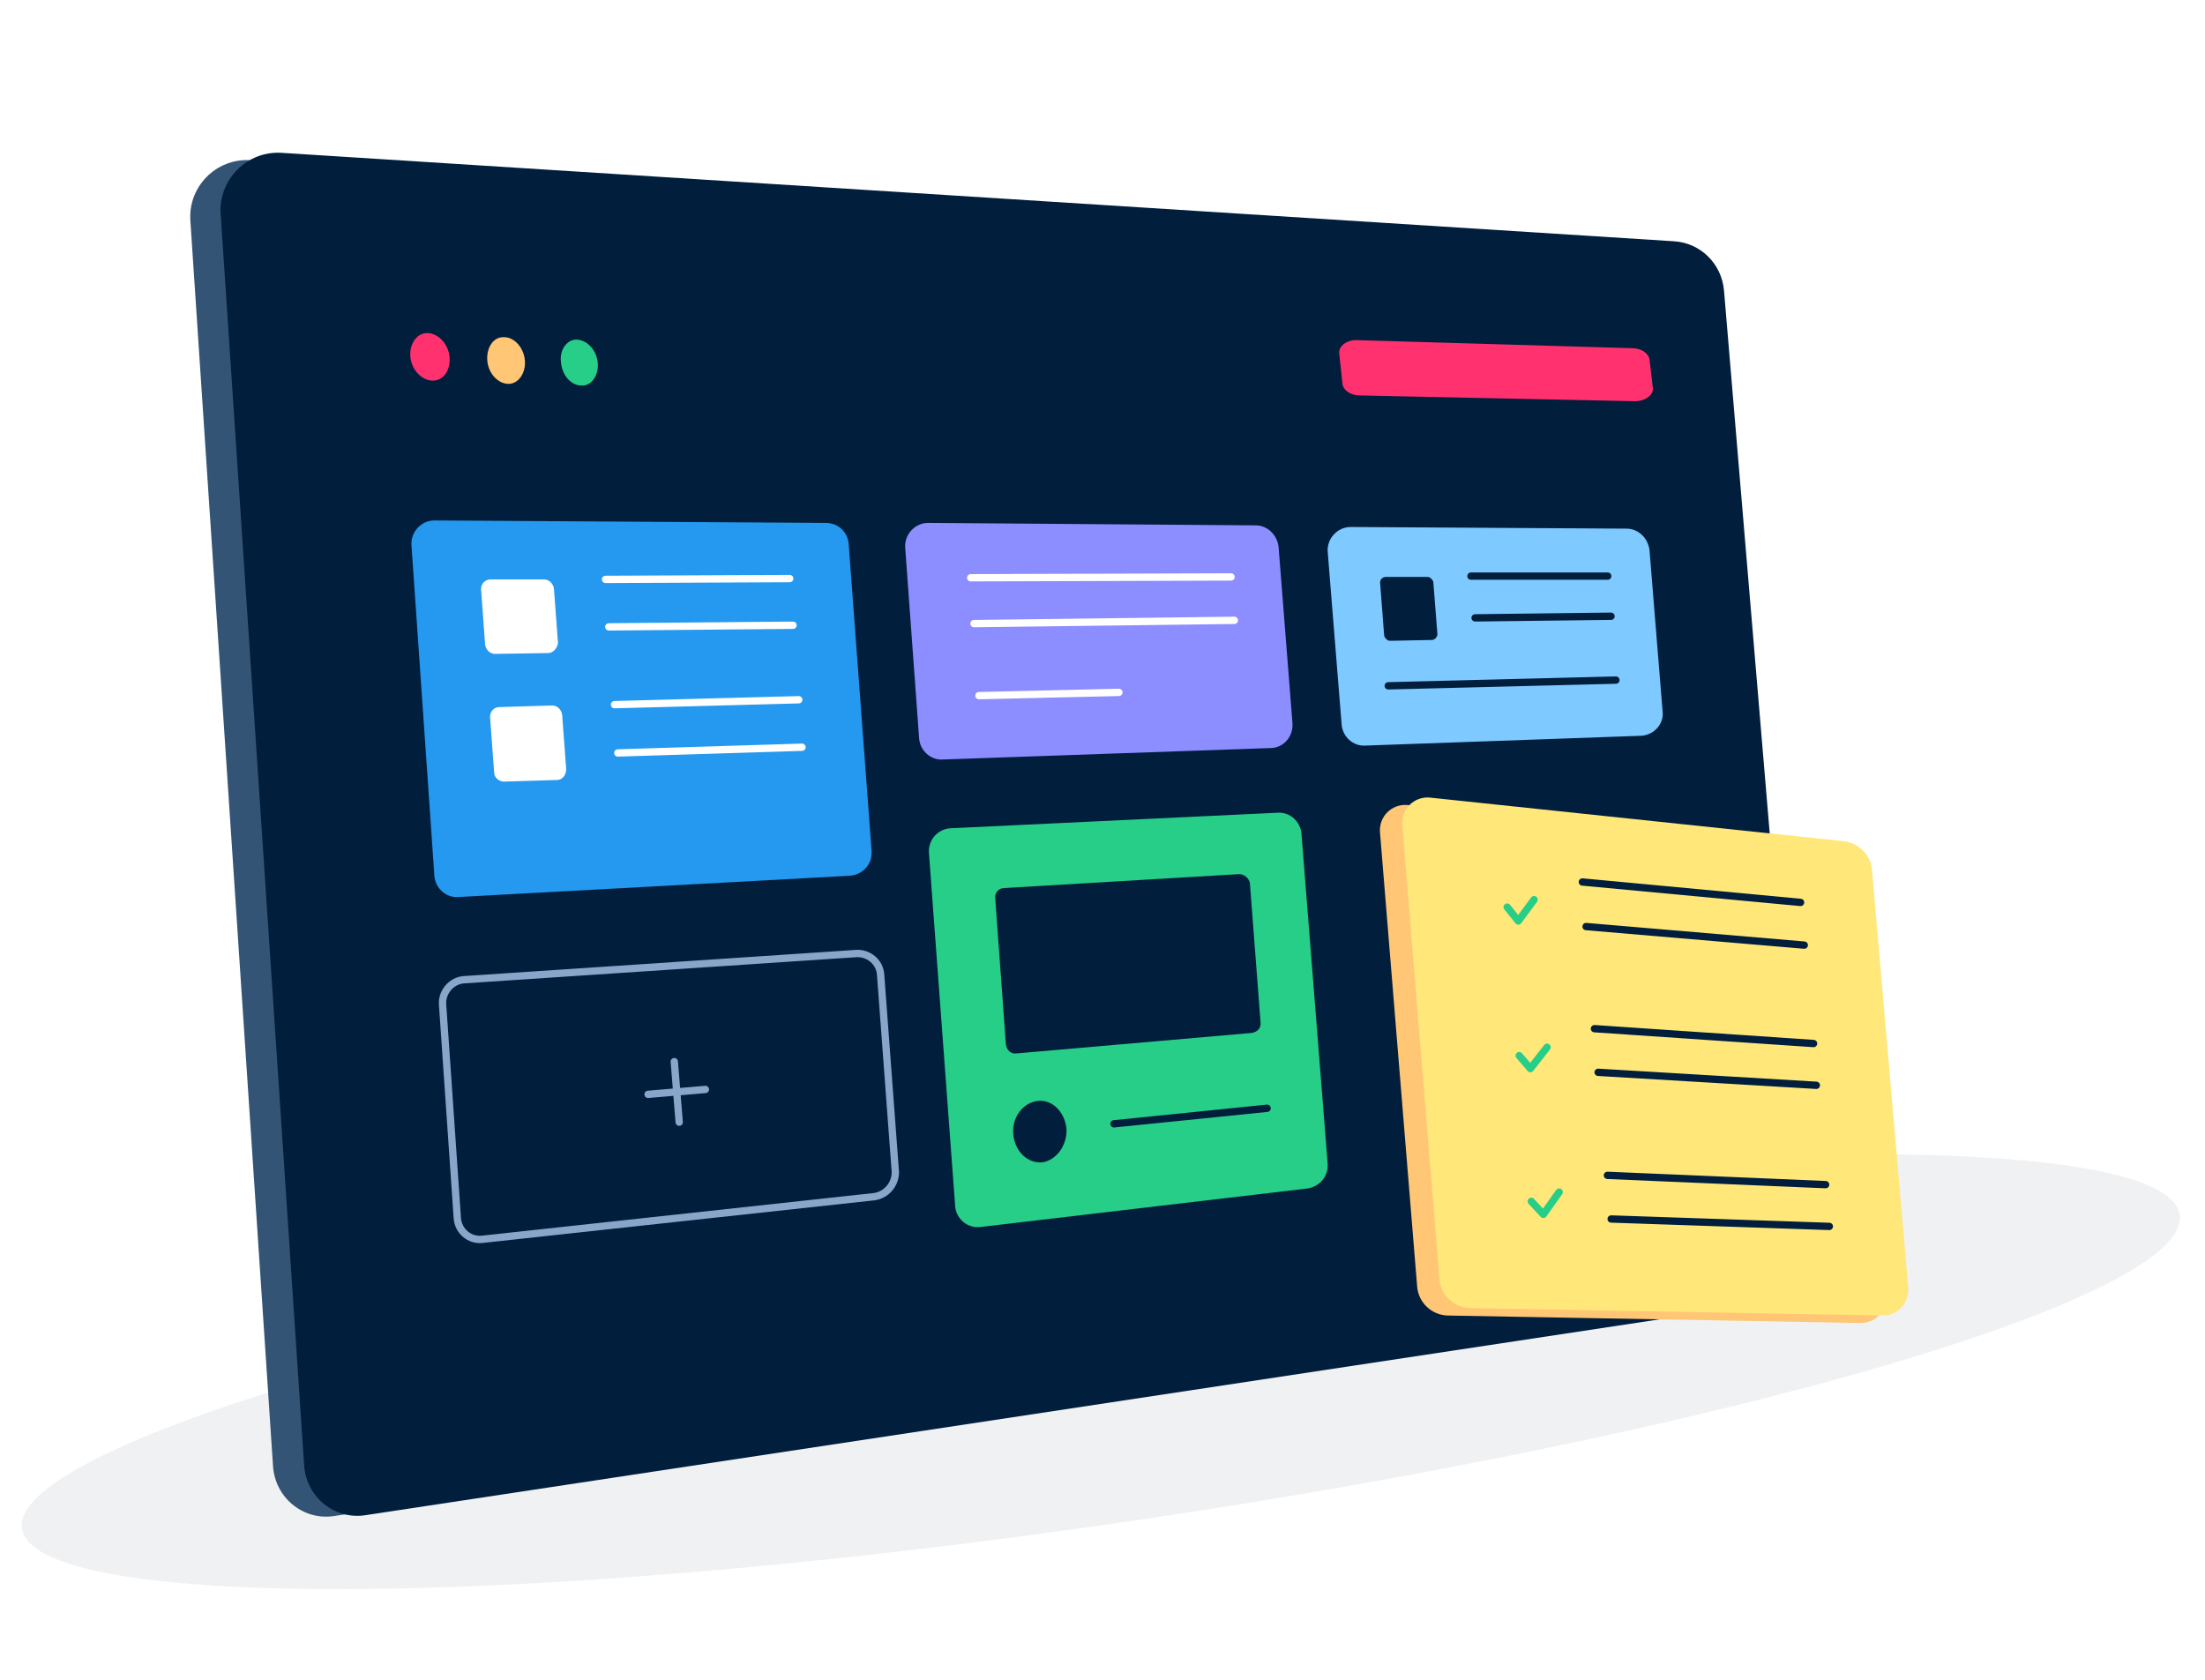 <svg width="462" height="352" viewBox="0 0 462 352" fill="none" xmlns="http://www.w3.org/2000/svg">
<ellipse opacity="0.06" cx="230.643" cy="287.429" rx="228.431" ry="31.889" transform="rotate(-8.274 230.643 287.429)" fill="#011E3D"/>
<g filter="url(#filter0_d_2517_34373)">
<path d="M360.016 273.756L70.082 317.675C63.563 318.704 57.73 313.9 57.216 307.381L39.888 46.269C39.374 39.064 45.378 33.059 52.584 33.574L343.032 52.102C348.522 52.445 352.983 56.734 353.497 62.224L370.138 261.06C370.653 267.065 366.193 272.726 360.016 273.756Z" fill="#335474"/>
<path d="M367.909 273.413L76.602 317.503C70.083 318.533 64.25 313.729 63.735 307.21L46.236 44.897C45.722 37.691 51.726 31.515 59.103 32.03L350.753 50.558C356.243 50.901 360.703 55.19 361.218 60.852L378.031 260.546C378.717 266.894 374.256 272.555 367.909 273.413Z" fill="#011E3D"/>
<path d="M177.993 183.516L95.988 187.977C93.415 188.149 91.185 186.09 91.013 183.516L86.21 114.207C86.038 111.462 88.268 109.06 91.013 109.06L173.018 109.575C175.591 109.575 177.65 111.462 177.822 114.035L182.625 178.37C182.797 181.115 180.738 183.345 177.993 183.516Z" fill="#2499EF"/>
<path d="M266.174 156.753L197.55 159.155C194.977 159.327 192.747 157.268 192.575 154.695L189.659 114.721C189.487 111.977 191.717 109.575 194.462 109.575L263.086 110.089C265.488 110.089 267.546 111.977 267.889 114.55L270.806 151.607C270.977 154.351 268.919 156.753 266.174 156.753Z" fill="#8C8DFF"/>
<path d="M343.89 154.18L286.075 156.239C283.501 156.41 281.271 154.352 281.1 151.778L278.183 115.579C278.012 112.834 280.242 110.433 282.987 110.433L340.802 110.776C343.204 110.776 345.263 112.663 345.606 115.236L348.351 149.033C348.694 151.607 346.635 154.008 343.89 154.18Z" fill="#7EC9FF"/>
<path d="M183.139 250.767L101.134 259.688C98.389 260.031 95.987 257.972 95.816 255.227L92.728 210.451C92.556 207.877 94.615 205.475 97.188 205.304L179.365 199.814C181.938 199.642 184.34 201.53 184.512 204.275L187.6 245.62C187.6 248.194 185.712 250.424 183.139 250.767Z" stroke="#88A6C9" stroke-width="1.535" stroke-miterlimit="10" stroke-linecap="round" stroke-linejoin="round"/>
<path d="M273.894 249.051L205.442 257.115C202.697 257.458 200.295 255.399 200.123 252.654L194.634 178.712C194.462 175.967 196.521 173.737 199.094 173.566L267.717 170.306C270.291 170.134 272.521 172.193 272.693 174.766L278.182 243.905C278.354 246.478 276.467 248.708 273.894 249.051Z" fill="#27CE88"/>
<path d="M259.655 183.173L210.417 186.089C209.216 186.089 208.359 187.119 208.53 188.32L210.76 218.857C210.932 220.058 211.79 220.916 212.991 220.744L262.228 216.455C263.429 216.284 264.287 215.426 264.115 214.225L261.885 185.06C261.713 184.031 260.684 183.173 259.655 183.173Z" fill="#011E3D"/>
<path d="M141.279 222.46L142.309 235.155" stroke="#88A6C9" stroke-width="1.535" stroke-miterlimit="10" stroke-linecap="round" stroke-linejoin="round"/>
<path d="M135.789 229.322L147.798 228.293" stroke="#88A6C9" stroke-width="1.535" stroke-miterlimit="10" stroke-linecap="round" stroke-linejoin="round"/>
<path d="M223.456 236.528C223.113 233.096 220.54 230.351 217.452 230.695C214.364 231.038 211.962 234.126 212.305 237.728C212.648 241.331 215.393 243.905 218.481 243.561C221.398 243.047 223.628 239.959 223.456 236.528Z" fill="#011E3D"/>
<path d="M233.406 235.498L265.488 232.238" stroke="#011E3D" stroke-width="1.535" stroke-miterlimit="10" stroke-linecap="round" stroke-linejoin="round"/>
<path d="M114.859 136.853L103.708 137.025C102.679 137.025 101.821 136.167 101.649 135.138L100.792 123.472C100.792 122.271 101.649 121.413 102.85 121.413H114.002C115.031 121.413 115.889 122.271 116.06 123.3L116.918 134.795C116.746 135.824 115.889 136.853 114.859 136.853Z" fill="white"/>
<path d="M126.869 121.412L165.469 121.241" stroke="white" stroke-width="1.535" stroke-miterlimit="10" stroke-linecap="round" stroke-linejoin="round"/>
<path d="M127.555 131.363L166.155 131.02" stroke="white" stroke-width="1.535" stroke-miterlimit="10" stroke-linecap="round" stroke-linejoin="round"/>
<path d="M299.971 134.108L291.221 134.28C290.707 134.28 290.192 133.765 290.02 133.25L289.163 122.099C289.163 121.413 289.677 120.898 290.363 120.898H299.113C299.628 120.898 300.142 121.413 300.314 121.927L301.172 132.907C301.172 133.422 300.657 134.108 299.971 134.108Z" fill="#011E3D"/>
<path d="M308.206 120.726H336.856" stroke="#011E3D" stroke-width="1.535" stroke-miterlimit="10" stroke-linecap="round" stroke-linejoin="round"/>
<path d="M309.064 129.475L337.543 129.132" stroke="#011E3D" stroke-width="1.535" stroke-miterlimit="10" stroke-linecap="round" stroke-linejoin="round"/>
<path d="M290.878 143.714L338.572 142.513" stroke="#011E3D" stroke-width="1.535" stroke-miterlimit="10" stroke-linecap="round" stroke-linejoin="round"/>
<path d="M116.747 163.444L105.596 163.787C104.566 163.787 103.537 162.929 103.537 161.9L102.679 150.234C102.679 149.033 103.537 148.175 104.566 148.175L115.718 147.832C116.747 147.832 117.605 148.69 117.776 149.719L118.634 161.214C118.634 162.414 117.776 163.444 116.747 163.444Z" fill="white"/>
<path d="M128.756 147.66L167.357 146.631" stroke="white" stroke-width="1.535" stroke-miterlimit="10" stroke-linecap="round" stroke-linejoin="round"/>
<path d="M129.442 157.782L168.043 156.582" stroke="white" stroke-width="1.535" stroke-miterlimit="10" stroke-linecap="round" stroke-linejoin="round"/>
<path d="M342.542 84.073L284.876 82.865C282.993 82.865 281.453 81.779 281.282 80.451L280.598 74.052C280.427 72.483 282.309 71.155 284.362 71.276L342.028 72.966C343.911 72.966 345.451 74.052 345.622 75.38L346.306 81.296C346.477 82.745 344.766 84.073 342.542 84.073Z" fill="#FF316F"/>
<path d="M203.383 121.069L257.939 120.897" stroke="white" stroke-width="1.535" stroke-miterlimit="10" stroke-linecap="round" stroke-linejoin="round"/>
<path d="M204.069 130.676L258.625 129.99" stroke="white" stroke-width="1.535" stroke-miterlimit="10" stroke-linecap="round" stroke-linejoin="round"/>
<path d="M205.099 145.773L234.435 145.087" stroke="white" stroke-width="1.535" stroke-miterlimit="10" stroke-linecap="round" stroke-linejoin="round"/>
<path d="M125.254 76.149C125.082 73.575 123.195 71.345 120.965 71.173C118.906 71.002 117.191 73.232 117.534 75.805C117.705 78.55 119.592 80.781 121.823 80.781C123.881 80.952 125.425 78.722 125.254 76.149Z" fill="#27CE88"/>
<path d="M109.985 75.634C109.813 72.889 107.755 70.659 105.696 70.659C103.466 70.488 101.922 72.718 102.093 75.463C102.265 78.208 104.323 80.438 106.554 80.438C108.612 80.438 110.156 78.208 109.985 75.634Z" fill="#FFC675"/>
<path d="M94.201 74.948C94.03 72.203 91.971 69.973 89.741 69.801C87.51 69.63 85.795 71.86 85.966 74.605C86.138 77.35 88.197 79.58 90.427 79.752C92.829 79.923 94.373 77.693 94.201 74.948Z" fill="#FF316F"/>
<path d="M389.905 277.229L303.529 275.673C300.027 275.673 297.109 272.949 296.915 269.447L289.133 174.317C288.938 171.01 291.662 168.481 294.775 168.675L381.54 177.818C384.847 178.208 387.376 180.737 387.571 184.044L395.158 271.393C395.352 274.7 393.018 277.229 389.905 277.229Z" fill="#FFC675"/>
<path d="M394.574 275.672L308.198 274.116C304.696 274.116 301.778 271.393 301.583 267.891L293.802 172.76C293.607 169.453 296.331 166.924 299.444 167.118L386.209 176.262C389.516 176.651 392.045 179.18 392.24 182.487L399.827 269.836C400.021 273.143 397.492 275.672 394.574 275.672Z" fill="#FFE779"/>
<path d="M331.543 184.822L377.26 189.102" stroke="#011E3D" stroke-width="1.535" stroke-miterlimit="10" stroke-linecap="round" stroke-linejoin="round"/>
<path d="M332.321 194.16L378.038 198.05" stroke="#011E3D" stroke-width="1.535" stroke-miterlimit="10" stroke-linecap="round" stroke-linejoin="round"/>
<path d="M334.072 215.559L379.984 218.672" stroke="#011E3D" stroke-width="1.535" stroke-miterlimit="10" stroke-linecap="round" stroke-linejoin="round"/>
<path d="M334.85 224.703L380.567 227.426" stroke="#011E3D" stroke-width="1.535" stroke-miterlimit="10" stroke-linecap="round" stroke-linejoin="round"/>
<path d="M336.796 246.296L382.513 248.242" stroke="#011E3D" stroke-width="1.535" stroke-miterlimit="10" stroke-linecap="round" stroke-linejoin="round"/>
<path d="M337.574 255.44L383.291 256.996" stroke="#011E3D" stroke-width="1.535" stroke-miterlimit="10" stroke-linecap="round" stroke-linejoin="round"/>
<path d="M315.785 190.074L318.12 192.993L321.427 188.518" stroke="#27CE88" stroke-width="1.535" stroke-miterlimit="10" stroke-linecap="round" stroke-linejoin="round"/>
<path d="M318.313 221.201L320.648 223.924L324.15 219.45" stroke="#27CE88" stroke-width="1.535" stroke-miterlimit="10" stroke-linecap="round" stroke-linejoin="round"/>
<path d="M320.843 251.744L323.372 254.468L326.68 249.799" stroke="#27CE88" stroke-width="1.535" stroke-miterlimit="10" stroke-linecap="round" stroke-linejoin="round"/>
</g>
<defs>
<filter id="filter0_d_2517_34373" x="7.857" y="0" width="423.98" height="349.814" filterUnits="userSpaceOnUse" color-interpolation-filters="sRGB">
<feFlood flood-opacity="0" result="BackgroundImageFix"/>
<feColorMatrix in="SourceAlpha" type="matrix" values="0 0 0 0 0 0 0 0 0 0 0 0 0 0 0 0 0 0 127 0" result="hardAlpha"/>
<feMorphology radius="2" operator="dilate" in="SourceAlpha" result="effect1_dropShadow_2517_34373"/>
<feOffset/>
<feGaussianBlur stdDeviation="15"/>
<feComposite in2="hardAlpha" operator="out"/>
<feColorMatrix type="matrix" values="0 0 0 0 0.073 0 0 0 0 0.312 0 0 0 0 0.487 0 0 0 0.05 0"/>
<feBlend mode="normal" in2="BackgroundImageFix" result="effect1_dropShadow_2517_34373"/>
<feBlend mode="normal" in="SourceGraphic" in2="effect1_dropShadow_2517_34373" result="shape"/>
</filter>
</defs>
</svg>
